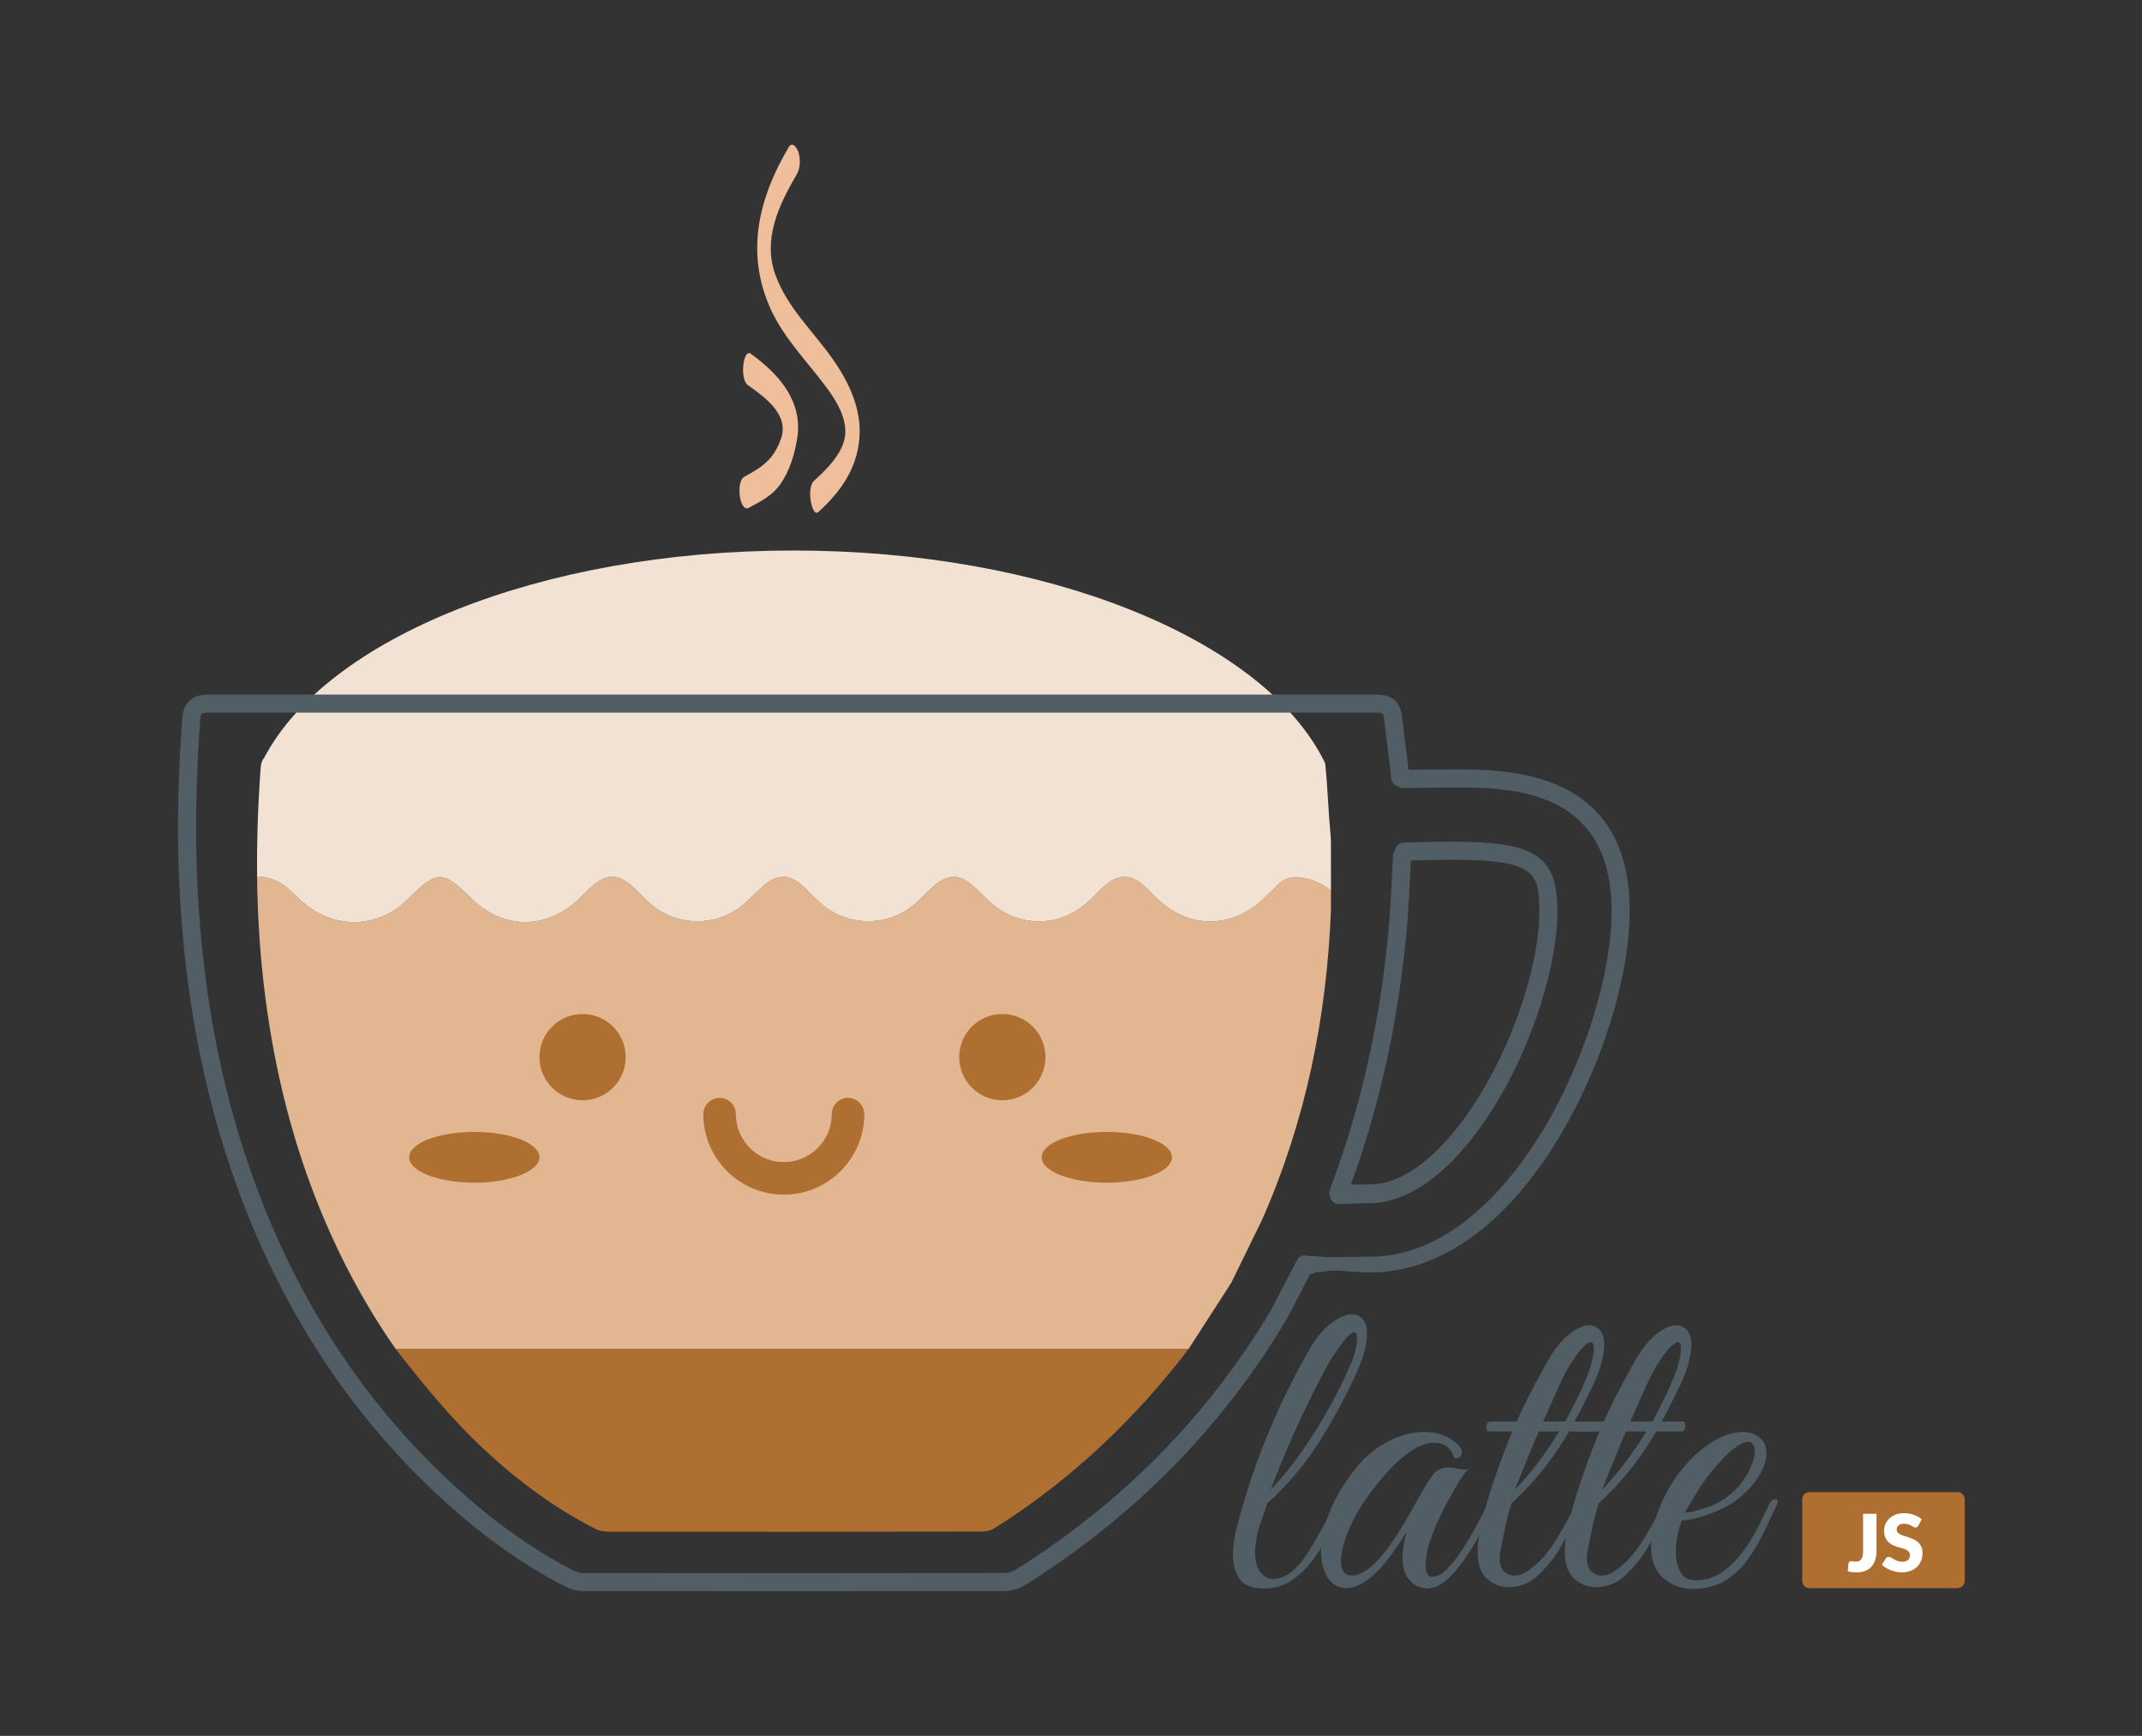 <?xml version="1.0" encoding="utf-8"?>
<svg id="latte" xmlns="http://www.w3.org/2000/svg" xmlns:xlink="http://www.w3.org/1999/xlink" x="0px" y="0px"
	 width="290px" height="235px" viewBox="0 0 290 235">
<rect x="0" y="0" width="290" height="235" fill="#333333" stroke="none"/>
<g>
	<g>
		<g>
			<path fill="#AF6F31" d="M65.454,196.136c4.573,4.264,9.528,7.975,15.147,10.836c0.513,0.262,1.146,0.385,1.724,0.386
				c16.804,0.022,33.608,0.008,50.413-0.02c0.617,0,1.317-0.085,1.837-0.41c10.455-6.546,19.267-15.011,26.347-24.309H53.564
				C57.004,187.023,60.948,191.936,65.454,196.136z"/>
			<g>
				<path fill="#E2B691" d="M166.692,173.673l4.149-8.485c5.957-13.459,8.783-27.482,9.356-42.032l-0.002-2.582
					c-0.914-0.816-2.121-1.388-3.649-1.709c-1.365-0.286-2.56-0.085-3.573,0.939c-0.703,0.711-1.422,1.407-2.162,2.08
					c-4.175,3.801-9.678,3.813-13.859,0.028c-0.698-0.632-1.332-1.333-2.026-1.968c-1.78-1.627-3.499-1.654-5.34-0.054
					c-0.843,0.733-1.591,1.573-2.427,2.316c-3.892,3.459-9.485,3.353-13.282-0.236c-0.771-0.727-1.499-1.502-2.306-2.186
					c-1.691-1.433-3.191-1.45-4.913-0.029c-0.905,0.748-1.702,1.624-2.571,2.418c-3.734,3.411-9.431,3.389-13.152-0.053
					c-0.778-0.719-1.508-1.489-2.291-2.203c-1.745-1.591-3.362-1.631-5.187-0.081c-0.985,0.837-1.853,1.813-2.844,2.641
					c-3.713,3.103-9.173,2.965-12.764-0.301c-0.74-0.673-1.414-1.417-2.145-2.1c-1.942-1.813-3.646-1.832-5.592-0.062
					c-0.696,0.633-1.336,1.329-2.037,1.956c-4.388,3.929-10.033,3.788-14.255-0.341c-3.952-3.864-4.596-3.859-8.565,0.063
					c-3.947,3.901-9.611,4.2-13.922,0.714c-0.73-0.591-1.391-1.268-2.08-1.908c-1.344-1.251-2.92-1.841-4.449-1.846
					c0.05,4.397,0.283,8.793,0.746,13.188c1.027,9.741,3.09,19.373,6.503,28.582c2.937,7.926,6.736,15.345,11.508,22.195h107.357
					L166.692,173.673z"/>
				<path fill-rule="evenodd" clip-rule="evenodd" fill="#F2E2D3" d="M180.195,119.705l-0.005-6.022
					c-0.01-0.13-0.019-0.248-0.028-0.361c-0.017-0.231-0.032-0.438-0.051-0.643c-0.275-2.943-0.371-6.21-0.679-9.15
					c-0.008-0.079-0.019-0.153-0.031-0.224c-0.141-0.292-0.289-0.582-0.442-0.871c-8.58-16.082-37.36-27.907-71.553-27.907
					c-34.317,0-63.186,11.91-71.65,28.082c-0.17,0.185-0.29,0.426-0.367,0.729c-0.045,0.18-0.082,0.373-0.099,0.598
					c-0.211,2.821-0.351,5.642-0.429,8.461c-0.058,2.087-0.079,4.173-0.055,6.259c1.529,0.005,3.105,0.595,4.449,1.846
					c0.689,0.641,1.35,1.317,2.08,1.908c4.311,3.486,9.975,3.188,13.922-0.714c3.969-3.923,4.614-3.928,8.565-0.063
					c4.222,4.129,9.867,4.27,14.255,0.341c0.701-0.627,1.34-1.323,2.037-1.956c1.945-1.771,3.65-1.751,5.592,0.062
					c0.731,0.683,1.405,1.427,2.145,2.1c3.591,3.266,9.051,3.403,12.764,0.301c0.991-0.828,1.859-1.804,2.844-2.641
					c1.825-1.55,3.442-1.51,5.187,0.081c0.783,0.714,1.513,1.484,2.291,2.203c3.722,3.441,9.418,3.464,13.152,0.053
					c0.869-0.794,1.666-1.67,2.571-2.418c1.721-1.421,3.221-1.403,4.913,0.029c0.807,0.684,1.535,1.459,2.306,2.186
					c3.797,3.589,9.39,3.695,13.282,0.236c0.835-0.743,1.584-1.583,2.427-2.316c1.841-1.601,3.56-1.573,5.34,0.054
					c0.695,0.635,1.329,1.336,2.026,1.968c4.181,3.785,9.684,3.772,13.859-0.028c0.739-0.673,1.459-1.369,2.162-2.08
					c1.013-1.024,2.208-1.226,3.573-0.939c1.389,0.292,2.511,0.794,3.39,1.494c0.088,0.07,0.176,0.141,0.259,0.215L180.195,119.705z
					"/>
			</g>
		</g>
		<g>
			<g>
				<circle fill="#AF6F31" cx="78.872" cy="143.112" r="5.839"/>
			</g>
			<g>
				<circle fill="#AF6F31" cx="135.703" cy="143.112" r="5.839"/>
			</g>
			<g>
				<ellipse fill="#AF6F31" cx="64.21" cy="156.671" rx="8.823" ry="3.438"/>
			</g>
			<g>
				<ellipse fill="#AF6F31" cx="149.847" cy="156.671" rx="8.823" ry="3.438"/>
			</g>
			<path fill="#AF6F31" d="M106.12,161.728c-6.008,0-10.896-4.888-10.896-10.895c0-1.217,0.986-2.202,2.202-2.202
				s2.202,0.985,2.202,2.202c0,3.579,2.912,6.49,6.491,6.49s6.491-2.911,6.491-6.49c0-1.217,0.986-2.202,2.202-2.202
				s2.202,0.985,2.202,2.202C117.016,156.84,112.128,161.728,106.12,161.728z"/>
		</g>
		<g>
			<path fill="#515E66" d="M196.752,104.158c-1.472,0-4.149,0.028-6.063,0.063c-0.139-1.352-0.274-2.381-0.416-3.455
				c-0.141-1.064-0.286-2.166-0.443-3.663c-0.22-2.099-1.338-3.075-3.518-3.075c-52.709-0.002-105.419-0.001-158.128-0.001
				c-2.169,0-3.35,1.079-3.51,3.209c-0.851,11.374-0.753,21.762,0.3,31.757c1.233,11.702,3.66,22.32,7.418,32.461
				c5.969,16.105,14.971,29.843,26.756,40.828c5.807,5.414,11.498,9.507,17.397,12.511c0.752,0.383,1.664,0.603,2.502,0.604
				c9.455,0.013,18.591,0.019,27.527,0.019c10.018,0,19.784-0.008,29.449-0.023c0.928-0.001,1.946-0.293,2.723-0.78
				c14.85-9.297,26.792-21.443,35.494-36.1l3.131-6.036c0.342,0.014,0.729-0.274,1.111-0.248c0.62,0.043,1.259-0.228,1.808-0.228
				c0.046,0,0.091,0,0.136,0c1.558,0,3.325,0.265,5.061,0.265c9.303,0,18.354-6.332,25.487-18.115
				c5.871-9.699,9.665-21.776,9.665-30.888C220.639,104.08,203.9,104.158,196.752,104.158z M208.881,153.039
				c-3.864,6.384-12.042,17.094-23.394,17.094c-1.754,0-3.53,0.026-5.096,0.049c-0.478,0.007-1.118-0.037-1.74-0.08
				c-0.565-0.039-1.098-0.07-1.571-0.079c-0.567-0.203-1.21,0.033-1.496,0.584l-3.466,6.687c-8.5,14.304-20.165,26.162-34.67,35.245
				c-0.394,0.246-0.954,0.406-1.428,0.407c-18.287,0.029-36.921,0.031-56.97,0.004c-0.459,0-0.981-0.127-1.396-0.338
				c-5.692-2.898-11.2-6.863-16.838-12.119c-11.503-10.724-20.295-24.145-26.13-39.89c-3.687-9.947-6.068-20.37-7.279-31.866
				c-1.038-9.848-1.133-20.093-0.293-31.318c0.062-0.826,0.132-0.945,1.069-0.945c52.709,0,105.419-0.001,158.128,0.001
				c0.992,0,1.002,0.101,1.085,0.884c0.16,1.53,0.308,2.647,0.45,3.729c0.169,1.28,0.328,2.49,0.495,4.278
				c0.046,0.497,0.388,0.895,0.833,1.044c0.218,0.181,0.495,0.289,0.799,0.273c1.88-0.04,5.11-0.077,6.778-0.077
				c7.493,0,21.44,0,21.44,16.735C218.192,131.903,214.451,143.839,208.881,153.039z"/>
			<path fill="#515E66" d="M196.752,113.945c-1.622,0-3.323,0.035-5.154,0.075l-1.536,0.03c-0.597,0.013-1.084,0.449-1.181,1.018
				c-0.157,0.193-0.259,0.436-0.273,0.702l-0.171,3.212c-0.577,14.629-3.472,29.15-8.373,41.996c-0.091,0.237-0.102,0.569-0.048,0.8
				c0.046,0.637,0.571,1.222,1.215,1.222c0.006,0,0.012,0,0.018,0c1.381,0,2.789-0.122,4.24-0.122
				c5.771,0,12.104-5.132,17.375-14.006c4.779-8.045,7.99-18.311,7.99-25.51C210.852,115.898,207.953,113.945,196.752,113.945z
				 M200.759,147.58c-4.818,8.112-10.385,12.766-15.271,12.766c-0.879,0-1.738,0.007-2.589,0.017
				c4.659-12.72,7.418-26.952,7.982-41.267l0.14-2.616l0.659-0.014c1.788-0.038,3.477-0.074,5.073-0.074
				c11.088,0,11.653,1.786,11.653,6.948C208.405,130.138,205.333,139.879,200.759,147.58z"/>
		</g>
		<path fill="#EFBF9C" d="M110.795,69.317c3.006-2.728,5.21-5.828,5.554-9.963c0.322-3.87-1.325-7.441-3.469-10.546
			c-2.693-3.9-6.255-7.055-7.911-11.626c-1.719-4.743,0.462-9.453,2.878-13.521c0.519-0.874,0.54-2.04,0.269-3
			c-0.137-0.483-0.801-1.636-1.325-0.752c-4.057,6.834-5.873,14.21-2.542,21.732c1.843,4.162,5.105,7.352,7.761,10.966
			c1.284,1.747,2.607,3.983,2.42,6.23c-0.205,2.469-2.548,4.736-4.245,6.276C109.156,66.047,109.914,70.117,110.795,69.317
			L110.795,69.317z"/>
		<path fill="#EFBF9C" d="M101.38,68.745c1.639-0.88,3.207-1.666,4.291-3.227c1.259-1.813,1.939-4.088,2.271-6.241
			c0.766-4.988-2.542-8.69-6.298-11.386c-1.027-0.737-1.525,3.424-0.404,4.229c2.373,1.703,5.629,4.006,4.493,7.278
			c-0.957,2.756-2.499,3.819-4.963,5.144C99.601,65.17,100.112,69.426,101.38,68.745L101.38,68.745z"/>
	</g>
	<g>
		<g>
			<path fill="#515E66" d="M171.159,215.049c-1.644,0-2.76-0.44-3.347-1.321c-0.587-0.881-0.88-1.928-0.88-3.142
				c0-1.252,0.176-2.544,0.528-3.875c0.352-1.331,0.666-2.447,0.939-3.348c0.626-2.192,1.418-4.53,2.378-7.018
				c0.959-2.485,2.016-4.933,3.171-7.34c1.154-2.408,2.299-4.57,3.435-6.489c0.9-1.526,1.869-2.672,2.906-3.435
				c1.037-0.764,1.948-1.146,2.731-1.146c0.626,0,1.125,0.226,1.498,0.676c0.372,0.45,0.558,1.125,0.558,2.025
				c0,0.627-0.108,1.37-0.323,2.231c-0.216,0.861-0.578,1.841-1.086,2.936c-1.371,3.054-3.005,6.107-4.903,9.161
				c-1.899,3.054-4.297,5.911-7.193,8.573c-0.157,0.51-0.363,1.107-0.617,1.791c-0.255,0.686-0.48,1.381-0.675,2.085
				c-0.235,1.057-0.353,1.958-0.353,2.701c0,1.214,0.244,2.124,0.734,2.73c0.489,0.607,1.086,0.91,1.791,0.91
				c0.626,0,1.292-0.225,1.997-0.675c0.704-0.45,1.37-1.105,1.997-1.968c0.939-1.37,1.791-2.769,2.555-4.198
				c0.763-1.429,1.34-2.534,1.732-3.318c0.235-0.43,0.489-0.646,0.764-0.646c0.195,0,0.293,0.117,0.293,0.353
				c0,0.196-0.059,0.411-0.176,0.646c-0.353,0.784-0.813,1.791-1.38,3.024c-0.568,1.233-1.273,2.467-2.114,3.699
				c-0.842,1.233-1.841,2.271-2.995,3.112C173.968,214.629,172.646,215.049,171.159,215.049z M172.04,201.66
				c1.409-1.448,2.779-3.121,4.111-5.021c1.331-1.898,2.573-3.876,3.729-5.931c1.154-2.056,2.124-4.003,2.907-5.844
				c0.273-0.587,0.5-1.232,0.675-1.938c0.176-0.704,0.264-1.292,0.264-1.762c0-0.548-0.138-0.821-0.411-0.821
				c-0.157,0-0.392,0.146-0.705,0.439c-0.313,0.294-0.725,0.793-1.233,1.498c-0.744,0.979-1.556,2.31-2.437,3.992
				c-0.881,1.685-1.771,3.485-2.671,5.403c-0.901,1.918-1.724,3.768-2.467,5.549C173.058,199.009,172.47,200.485,172.04,201.66z"/>
			<path fill="#515E66" d="M193.415,215.049c-0.431,0.038-0.92-0.059-1.468-0.294c-0.549-0.234-1.027-0.665-1.438-1.292
				c-0.411-0.626-0.617-1.506-0.617-2.643c0-0.939,0.176-2.074,0.528-3.405c-0.469,0.744-1.077,1.654-1.82,2.73
				c-0.745,1.077-1.547,2.026-2.408,2.849c-0.744,0.704-1.449,1.213-2.114,1.526c-0.667,0.313-1.273,0.47-1.821,0.47
				c-1.018,0-1.84-0.46-2.466-1.38c-0.627-0.92-0.939-2.123-0.939-3.611c0-1.565,0.391-3.348,1.174-5.344
				c0.783-1.997,2.056-4.071,3.817-6.225c1.135-1.37,2.515-2.476,4.141-3.318c1.624-0.841,3.219-1.262,4.785-1.262
				c0.9,0,1.762,0.146,2.583,0.44c0.823,0.293,1.546,0.773,2.173,1.438c0.273,0.274,0.411,0.587,0.411,0.939
				c0,0.235-0.099,0.432-0.293,0.587c-0.197,0.157-0.451,0.196-0.764,0.118c-0.431-1.37-1.351-2.056-2.76-2.056
				c-0.666,0-1.429,0.216-2.29,0.646c-1.332,0.705-2.711,1.86-4.14,3.465c-1.43,1.606-2.672,3.27-3.729,4.991
				c-0.157,0.235-0.402,0.686-0.734,1.351c-0.333,0.667-0.656,1.409-0.969,2.231s-0.529,1.625-0.646,2.408
				c-0.04,0.234-0.059,0.401-0.059,0.499s0,0.245,0,0.44c0,1.292,0.489,1.938,1.468,1.938c1.174,0,2.505-0.86,3.993-2.584
				c1.017-1.252,1.938-2.563,2.76-3.934c0.822-1.37,1.663-2.839,2.525-4.404c0.587-1.058,1.135-1.938,1.644-2.643
				c0.508-0.705,1.233-1.058,2.172-1.058c0.43,0,0.861,0.06,1.292,0.177c0.43,0.117,0.88,0.138,1.351,0.059
				c-0.313,0.313-0.734,0.9-1.262,1.762c-0.529,0.861-1.087,1.841-1.674,2.936c-0.587,1.097-1.115,2.213-1.585,3.348
				c-0.469,1.136-0.803,2.114-0.998,2.936c-0.04,0.235-0.089,0.568-0.147,0.999c-0.059,0.431-0.088,0.743-0.088,0.939
				c0,1.097,0.313,1.644,0.939,1.644c0.626,0,1.301-0.371,2.026-1.115c0.723-0.743,1.438-1.664,2.143-2.76s1.351-2.202,1.938-3.318
				c0.587-1.115,1.057-2.025,1.409-2.73c0.156-0.391,0.391-0.587,0.705-0.587c0.196,0,0.294,0.138,0.294,0.411
				c0,0.117-0.059,0.333-0.177,0.646c-0.469,0.979-1.037,2.085-1.702,3.318c-0.666,1.232-1.391,2.428-2.173,3.582
				c-0.784,1.155-1.595,2.113-2.436,2.877C195.126,214.55,194.275,214.97,193.415,215.049z"/>
			<path fill="#515E66" d="M204.278,214.873c-1.096,0-2.076-0.382-2.936-1.146c-0.861-0.764-1.292-1.968-1.292-3.611
				c0-1.292,0.245-2.887,0.734-4.786c0.489-1.897,1.096-3.875,1.821-5.931c0.724-2.056,1.438-3.925,2.143-5.608h-3.112
				c-0.274,0-0.411-0.195-0.411-0.587c0-0.195,0.049-0.371,0.147-0.528c0.096-0.156,0.244-0.234,0.439-0.234h3.524
				c0.665-1.487,1.37-2.937,2.114-4.346c0.743-1.409,1.468-2.74,2.172-3.993c0.9-1.565,1.859-2.74,2.878-3.523
				c1.017-0.783,1.898-1.175,2.642-1.175c0.588,0,1.076,0.226,1.468,0.676c0.391,0.45,0.587,1.125,0.587,2.025
				c0,0.549-0.117,1.302-0.353,2.261c-0.235,0.96-0.607,1.968-1.115,3.024c-0.274,0.549-0.657,1.331-1.145,2.349
				c-0.49,1.019-0.969,1.919-1.439,2.702h2.819c0.273,0,0.411,0.196,0.411,0.587c0,0.156-0.04,0.322-0.118,0.499
				c-0.079,0.176-0.197,0.264-0.353,0.264h-3.465c-0.979,1.684-2.095,3.328-3.347,4.934c-1.253,1.605-2.74,3.21-4.462,4.814
				c-0.118,0.353-0.265,0.861-0.441,1.527c-0.177,0.666-0.333,1.341-0.47,2.025c-0.138,0.686-0.303,1.498-0.499,2.438
				c-0.117,0.509-0.176,0.979-0.176,1.409c0,0.821,0.195,1.419,0.587,1.791c0.391,0.372,0.841,0.558,1.351,0.558
				c0.313,0,0.626-0.049,0.939-0.146s0.665-0.283,1.057-0.558c1.37-0.979,2.574-2.31,3.612-3.993
				c1.037-1.683,1.947-3.309,2.73-4.874c0.234-0.47,0.469-0.705,0.705-0.705c0.156,0,0.235,0.117,0.235,0.353
				c0,0.117-0.059,0.333-0.177,0.646c-0.861,1.802-1.584,3.25-2.172,4.346c-0.587,1.097-1.155,2.007-1.703,2.73
				c-0.549,0.725-1.195,1.438-1.938,2.144c-0.548,0.549-1.174,0.96-1.879,1.233C205.688,214.736,204.982,214.873,204.278,214.873z
				 M205.1,201.66c1.135-1.175,2.202-2.427,3.201-3.758c0.998-1.331,1.928-2.701,2.789-4.111h-2.76
				c-0.626,1.449-1.214,2.858-1.762,4.229C206.02,199.391,205.53,200.604,205.1,201.66z M208.917,192.441h2.995
				c0.548-1.018,1.067-2.017,1.556-2.995s0.93-1.957,1.322-2.937c0.273-0.625,0.508-1.33,0.704-2.114
				c0.195-0.782,0.293-1.389,0.293-1.82c0-0.587-0.138-0.881-0.411-0.881c-0.196,0-0.48,0.167-0.852,0.499
				c-0.373,0.333-0.832,0.892-1.38,1.674c-0.705,0.979-1.4,2.242-2.084,3.788C210.375,189.202,209.66,190.797,208.917,192.441z"/>
			<path fill="#515E66" d="M216.08,214.873c-1.096,0-2.075-0.382-2.936-1.146s-1.291-1.968-1.291-3.611
				c0-1.292,0.244-2.887,0.734-4.786c0.488-1.897,1.095-3.875,1.82-5.931s1.439-3.925,2.144-5.608h-3.112
				c-0.274,0-0.411-0.195-0.411-0.587c0-0.195,0.048-0.371,0.146-0.528c0.097-0.156,0.245-0.234,0.44-0.234h3.523
				c0.665-1.487,1.371-2.937,2.114-4.346s1.468-2.74,2.172-3.993c0.9-1.565,1.859-2.74,2.878-3.523
				c1.018-0.783,1.898-1.175,2.643-1.175c0.587,0,1.076,0.226,1.468,0.676c0.391,0.45,0.586,1.125,0.586,2.025
				c0,0.549-0.117,1.302-0.352,2.261c-0.235,0.96-0.608,1.968-1.116,3.024c-0.274,0.549-0.656,1.331-1.145,2.349
				c-0.489,1.019-0.969,1.919-1.438,2.702h2.818c0.273,0,0.411,0.196,0.411,0.587c0,0.156-0.039,0.322-0.118,0.499
				c-0.078,0.176-0.196,0.264-0.352,0.264h-3.465c-0.979,1.684-2.095,3.328-3.347,4.934c-1.254,1.605-2.741,3.21-4.463,4.814
				c-0.118,0.353-0.264,0.861-0.441,1.527c-0.176,0.666-0.333,1.341-0.469,2.025c-0.138,0.686-0.304,1.498-0.499,2.438
				c-0.117,0.509-0.177,0.979-0.177,1.409c0,0.821,0.196,1.419,0.588,1.791c0.391,0.372,0.841,0.558,1.351,0.558
				c0.313,0,0.625-0.049,0.939-0.146c0.313-0.098,0.665-0.283,1.057-0.558c1.37-0.979,2.573-2.31,3.611-3.993
				c1.037-1.683,1.947-3.309,2.73-4.874c0.235-0.47,0.47-0.705,0.705-0.705c0.157,0,0.235,0.117,0.235,0.353
				c0,0.117-0.058,0.333-0.176,0.646c-0.862,1.802-1.585,3.25-2.172,4.346c-0.588,1.097-1.156,2.007-1.703,2.73
				c-0.549,0.725-1.195,1.438-1.938,2.144c-0.548,0.549-1.173,0.96-1.879,1.233C217.489,214.736,216.785,214.873,216.08,214.873z
				 M216.903,201.66c1.134-1.175,2.202-2.427,3.2-3.758c0.999-1.331,1.928-2.701,2.789-4.111h-2.759
				c-0.627,1.449-1.214,2.858-1.762,4.229C217.822,199.391,217.333,200.604,216.903,201.66z M220.719,192.441h2.996
				c0.548-1.018,1.065-2.017,1.556-2.995c0.488-0.979,0.929-1.957,1.321-2.937c0.273-0.625,0.508-1.33,0.704-2.114
				c0.196-0.782,0.294-1.389,0.294-1.82c0-0.587-0.138-0.881-0.411-0.881c-0.197,0-0.48,0.167-0.852,0.499
				c-0.373,0.333-0.832,0.892-1.38,1.674c-0.705,0.979-1.4,2.242-2.084,3.788C222.177,189.202,221.462,190.797,220.719,192.441z"/>
			<path fill="#515E66" d="M229.175,215.107c-1.449,0-2.751-0.47-3.905-1.409c-1.155-0.939-1.732-2.368-1.732-4.287
				c0-1.761,0.43-3.649,1.292-5.666c0.86-2.017,1.957-3.788,3.288-5.314c1.135-1.33,2.407-2.427,3.817-3.289
				c1.409-0.86,2.739-1.291,3.993-1.291c0.86,0,1.604,0.234,2.23,0.704c0.666,0.51,0.999,1.233,0.999,2.173
				c0,0.979-0.373,2.056-1.116,3.229c-0.744,1.175-1.801,2.271-3.171,3.289c-0.588,0.431-1.332,0.842-2.232,1.232
				c-0.901,0.393-1.801,0.715-2.701,0.97c-0.901,0.255-1.644,0.381-2.232,0.381c-0.196,0.471-0.381,1.097-0.558,1.88
				c-0.176,0.783-0.264,1.585-0.264,2.407c0,0.979,0.195,1.86,0.587,2.643c0.391,0.783,1.116,1.175,2.173,1.175
				c1.291,0,2.466-0.372,3.523-1.116c1.057-0.743,1.997-1.674,2.818-2.789c0.822-1.116,1.517-2.241,2.084-3.377
				c0.568-1.135,1.027-2.094,1.38-2.877c0.235-0.548,0.547-0.822,0.939-0.822c0.196,0,0.293,0.099,0.293,0.294
				c0,0.156-0.059,0.352-0.176,0.587c-0.548,1.174-1.135,2.418-1.761,3.729c-0.627,1.313-1.371,2.546-2.232,3.7
				c-0.861,1.154-1.889,2.084-3.082,2.789C232.238,214.755,230.818,215.107,229.175,215.107z M228.118,204.772
				c0.547,0,1.468-0.205,2.76-0.617c1.292-0.41,2.466-1.065,3.523-1.967c1.018-0.9,1.8-1.888,2.349-2.966
				c0.548-1.076,0.822-1.985,0.822-2.729c0-0.861-0.313-1.292-0.939-1.292c-0.47,0-1.115,0.313-1.938,0.939
				c-0.822,0.627-1.84,1.684-3.053,3.171c-0.745,0.939-1.449,1.958-2.114,3.054C228.861,203.461,228.391,204.264,228.118,204.772z"
				/>
		</g>
	</g>
	<g>
		<path fill-rule="evenodd" clip-rule="evenodd" fill="#AF6F31" d="M266,214.021c0,0.541-0.438,0.979-0.979,0.979h-20.043
			c-0.541,0-0.979-0.438-0.979-0.979v-11.043c0-0.541,0.438-0.979,0.979-0.979h20.043c0.541,0,0.979,0.438,0.979,0.979V214.021z"/>
		<g>
			<g>
				<path fill="#FFFFFF" d="M254.061,209.937c0,0.438-0.054,0.836-0.164,1.194c-0.109,0.359-0.275,0.667-0.495,0.923
					c-0.221,0.258-0.498,0.456-0.832,0.598c-0.333,0.143-0.727,0.213-1.179,0.213c-0.204,0-0.406-0.01-0.605-0.032
					c-0.199-0.021-0.406-0.058-0.622-0.107l0.097-1.061c0.007-0.094,0.044-0.169,0.11-0.227s0.159-0.086,0.277-0.086
					c0.061,0,0.136,0.011,0.226,0.029c0.09,0.021,0.198,0.03,0.323,0.03c0.176,0,0.329-0.024,0.46-0.073
					c0.131-0.048,0.239-0.129,0.325-0.241c0.086-0.114,0.151-0.261,0.194-0.444c0.043-0.183,0.064-0.409,0.064-0.679v-5.038h1.819
					V209.937z"/>
				<path fill="#FFFFFF" d="M259.724,206.529c-0.054,0.086-0.11,0.15-0.169,0.193c-0.06,0.043-0.135,0.064-0.229,0.064
					c-0.083,0-0.172-0.026-0.267-0.078c-0.095-0.052-0.203-0.11-0.323-0.175s-0.257-0.123-0.412-0.175
					c-0.154-0.053-0.33-0.078-0.527-0.078c-0.341,0-0.595,0.072-0.762,0.218c-0.167,0.146-0.25,0.343-0.25,0.59
					c0,0.157,0.05,0.289,0.15,0.393c0.101,0.104,0.232,0.194,0.396,0.269c0.163,0.076,0.35,0.146,0.56,0.208
					c0.209,0.063,0.424,0.133,0.643,0.21s0.433,0.168,0.643,0.271c0.21,0.104,0.396,0.237,0.56,0.398
					c0.164,0.162,0.295,0.358,0.396,0.59c0.1,0.231,0.151,0.511,0.151,0.837c0,0.362-0.063,0.702-0.189,1.018
					c-0.125,0.315-0.308,0.591-0.546,0.826c-0.239,0.235-0.533,0.42-0.883,0.555c-0.35,0.134-0.747,0.201-1.192,0.201
					c-0.244,0-0.493-0.024-0.745-0.075c-0.253-0.051-0.498-0.121-0.735-0.212c-0.237-0.092-0.459-0.201-0.667-0.326
					c-0.208-0.126-0.39-0.266-0.543-0.42l0.538-0.851c0.04-0.064,0.095-0.116,0.167-0.156c0.072-0.039,0.149-0.06,0.231-0.06
					c0.108,0,0.216,0.034,0.326,0.103s0.233,0.145,0.371,0.227c0.138,0.082,0.297,0.157,0.477,0.226
					c0.18,0.068,0.392,0.103,0.635,0.103c0.33,0,0.587-0.073,0.77-0.219c0.183-0.145,0.274-0.375,0.274-0.69
					c0-0.184-0.05-0.333-0.151-0.447c-0.1-0.115-0.232-0.21-0.396-0.285c-0.164-0.075-0.349-0.143-0.557-0.2
					c-0.208-0.057-0.422-0.12-0.641-0.19s-0.433-0.156-0.64-0.259c-0.208-0.102-0.395-0.236-0.558-0.402
					c-0.163-0.168-0.295-0.376-0.396-0.626c-0.1-0.249-0.151-0.557-0.151-0.923c0-0.293,0.059-0.581,0.178-0.861
					c0.119-0.279,0.292-0.528,0.522-0.747c0.229-0.219,0.511-0.395,0.845-0.525c0.334-0.132,0.716-0.196,1.146-0.196
					c0.24,0,0.475,0.02,0.703,0.057c0.228,0.037,0.444,0.094,0.649,0.167s0.396,0.161,0.573,0.264
					c0.178,0.103,0.336,0.218,0.477,0.347L259.724,206.529z"/>
			</g>
		</g>
	</g>
</g>
</svg>
